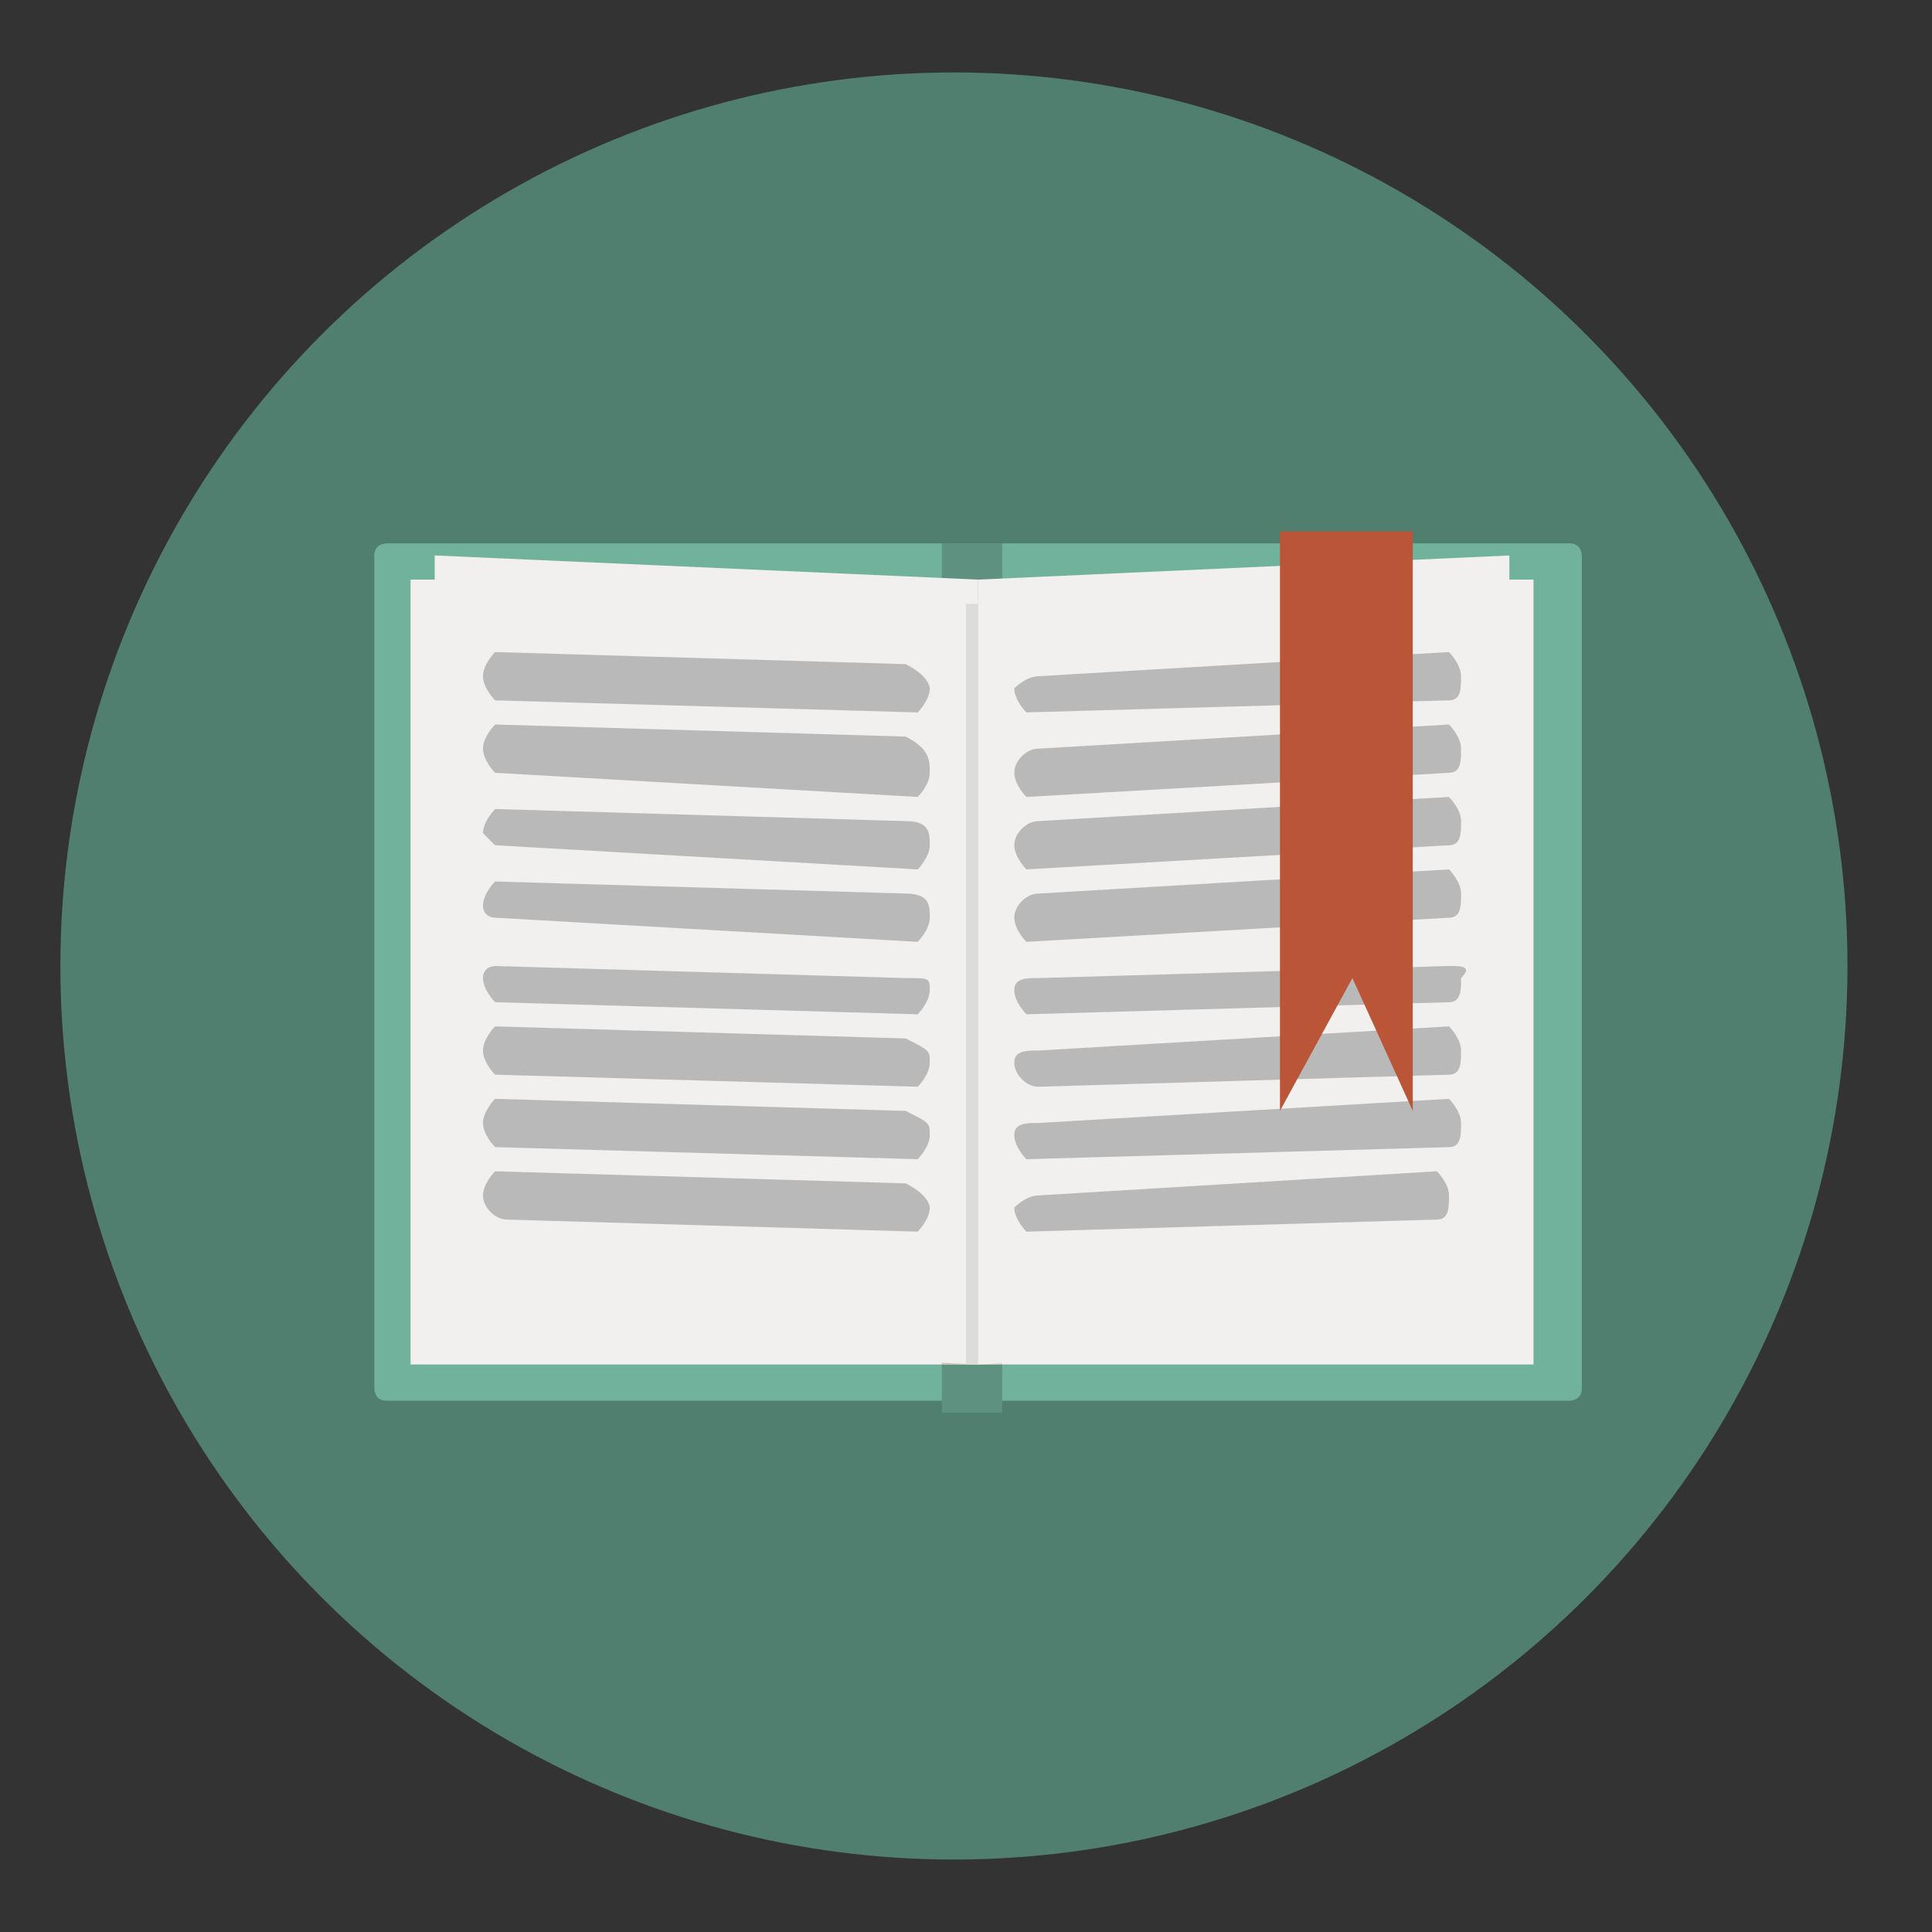 <?xml version="1.0" encoding="utf-8"?>
<!-- Generator: Adobe Illustrator 17.1.0, SVG Export Plug-In . SVG Version: 6.00 Build 0)  -->
<!DOCTYPE svg PUBLIC "-//W3C//DTD SVG 1.1//EN" "http://www.w3.org/Graphics/SVG/1.1/DTD/svg11.dtd">
<svg version="1.1" id="Layer_1" xmlns="http://www.w3.org/2000/svg" xmlns:xlink="http://www.w3.org/1999/xlink" x="0px" y="0px"
	 viewBox="0 0 16 16" enable-background="new 0 0 16 16" xml:space="preserve">
<rect x="0" y="0" width="16" height="16" fill="#333333" stroke="none"/>
<g id="Layer_3">
	<g>
		<circle fill="#507F6F" cx="7.9" cy="8" r="7.4"/>
		<g>
			<path fill="#70B29C" d="M13.1,11.5c0,0.1-0.1,0.1-0.1,0.1H3.2c-0.1,0-0.1-0.1-0.1-0.1V4.6c0-0.1,0.1-0.1,0.1-0.1h9.8
				c0.1,0,0.1,0.1,0.1,0.1C13.1,4.6,13.1,11.5,13.1,11.5z"/>
			<rect x="7.8" y="4.5" fill="#5E917F" width="0.5" height="7.2"/>
			<polygon fill="#F1F0EE" points="8.1,4.8 3.4,4.8 3.4,11.3 8.1,11.3 12.7,11.3 12.7,4.8 			"/>
			<rect x="7.8" y="4.8" fill="#C5C3AE" width="0.5" height="6.5"/>
			<polygon fill="#F1F0EE" points="8.1,11.3 3.6,11.1 3.6,4.6 8.1,4.8 			"/>
			<polygon fill="#F1F0EE" points="12.5,11.1 8.1,11.3 8.1,4.8 12.5,4.6 			"/>
			<rect x="8" y="5" fill="#DCDDD8" width="0.1" height="6.3"/>
			<g>
				<path fill="#B9B9BA" d="M7.7,5.7c0,0.1-0.1,0.2-0.1,0.2L4.1,5.8C4.1,5.8,4,5.7,4,5.6l0,0c0-0.1,0.1-0.2,0.1-0.2l3.4,0.1
					C7.7,5.6,7.7,5.7,7.7,5.7L7.7,5.7z"/>
				<path fill="#B9B9BA" d="M7.7,6.4c0,0.1-0.1,0.2-0.1,0.2L4.1,6.4C4.1,6.4,4,6.3,4,6.2l0,0c0-0.1,0.1-0.2,0.1-0.2l3.4,0.1
					C7.7,6.2,7.7,6.3,7.7,6.4L7.7,6.4z"/>
				<path fill="#B9B9BA" d="M7.7,7c0,0.1-0.1,0.2-0.1,0.2L4.1,7C4.1,7,4,6.9,4,6.9l0,0c0-0.1,0.1-0.2,0.1-0.2l3.4,0.1
					C7.7,6.8,7.7,6.9,7.7,7L7.7,7z"/>
				<path fill="#B9B9BA" d="M7.7,7.6c0,0.1-0.1,0.2-0.1,0.2L4.1,7.6C4.1,7.6,4,7.6,4,7.5l0,0c0-0.1,0.1-0.2,0.1-0.2l3.4,0.1
					C7.7,7.4,7.7,7.5,7.7,7.6L7.7,7.6z"/>
				<path fill="#B9B9BA" d="M7.7,8.2c0,0.1-0.1,0.2-0.1,0.2L4.1,8.3C4.1,8.3,4,8.2,4,8.1l0,0C4,8,4.1,8,4.1,8l3.4,0.1
					C7.7,8.1,7.7,8.1,7.7,8.2L7.7,8.2z"/>
				<path fill="#B9B9BA" d="M7.7,8.8C7.7,8.9,7.6,9,7.6,9L4.1,8.9C4.1,8.9,4,8.8,4,8.7l0,0c0-0.1,0.1-0.2,0.1-0.2l3.4,0.1
					C7.7,8.7,7.7,8.7,7.7,8.8L7.7,8.8z"/>
				<path fill="#B9B9BA" d="M7.7,9.4c0,0.1-0.1,0.2-0.1,0.2L4.1,9.5C4.1,9.5,4,9.4,4,9.3l0,0c0-0.1,0.1-0.2,0.1-0.2l3.4,0.1
					C7.7,9.3,7.7,9.3,7.7,9.4L7.7,9.4z"/>
				<path fill="#B9B9BA" d="M7.7,10c0,0.1-0.1,0.2-0.1,0.2l-3.4-0.1C4.1,10.1,4,10,4,9.9l0,0c0-0.1,0.1-0.2,0.1-0.2l3.4,0.1
					C7.7,9.9,7.7,10,7.7,10L7.7,10z"/>
			</g>
			<g>
				<path fill="#B9B9BA" d="M8.4,5.7c0,0.1,0.1,0.2,0.1,0.2L12,5.8c0.1,0,0.1-0.1,0.1-0.2l0,0c0-0.1-0.1-0.2-0.1-0.2L8.6,5.6
					C8.5,5.6,8.4,5.7,8.4,5.7L8.4,5.7z"/>
				<path fill="#B9B9BA" d="M8.4,6.4c0,0.1,0.1,0.2,0.1,0.2L12,6.4c0.1,0,0.1-0.1,0.1-0.2l0,0c0-0.1-0.1-0.2-0.1-0.2L8.6,6.2
					C8.5,6.2,8.4,6.3,8.4,6.4L8.4,6.4z"/>
				<path fill="#B9B9BA" d="M8.4,7c0,0.1,0.1,0.2,0.1,0.2L12,7c0.1,0,0.1-0.1,0.1-0.2l0,0c0-0.1-0.1-0.2-0.1-0.2L8.6,6.8
					C8.5,6.8,8.4,6.9,8.4,7L8.4,7z"/>
				<path fill="#B9B9BA" d="M8.4,7.6c0,0.1,0.1,0.2,0.1,0.2L12,7.6c0.1,0,0.1-0.1,0.1-0.2l0,0c0-0.1-0.1-0.2-0.1-0.2L8.6,7.4
					C8.5,7.4,8.4,7.5,8.4,7.6L8.4,7.6z"/>
				<path fill="#B9B9BA" d="M8.4,8.2c0,0.1,0.1,0.2,0.1,0.2L12,8.3c0.1,0,0.1-0.1,0.1-0.2l0,0C12.2,8,12.1,8,12,8L8.6,8.1
					C8.5,8.1,8.4,8.1,8.4,8.2L8.4,8.2z"/>
				<path fill="#B9B9BA" d="M8.4,8.8C8.4,8.9,8.5,9,8.6,9L12,8.9c0.1,0,0.1-0.1,0.1-0.2l0,0c0-0.1-0.1-0.2-0.1-0.2L8.6,8.7
					C8.5,8.7,8.4,8.7,8.4,8.8L8.4,8.8z"/>
				<path fill="#B9B9BA" d="M8.4,9.4c0,0.1,0.1,0.2,0.1,0.2L12,9.5c0.1,0,0.1-0.1,0.1-0.2l0,0c0-0.1-0.1-0.2-0.1-0.2L8.6,9.3
					C8.5,9.3,8.4,9.3,8.4,9.4L8.4,9.4z"/>
				<path fill="#B9B9BA" d="M8.4,10c0,0.1,0.1,0.2,0.1,0.2l3.4-0.1c0.1,0,0.1-0.1,0.1-0.2l0,0c0-0.1-0.1-0.2-0.1-0.2L8.6,9.9
					C8.5,9.9,8.4,10,8.4,10L8.4,10z"/>
			</g>
			<polygon fill="#BB5538" points="11.7,9.2 11.2,8.1 10.6,9.2 10.6,4.4 11.7,4.4 			"/>
		</g>
	</g>
</g>
</svg>
